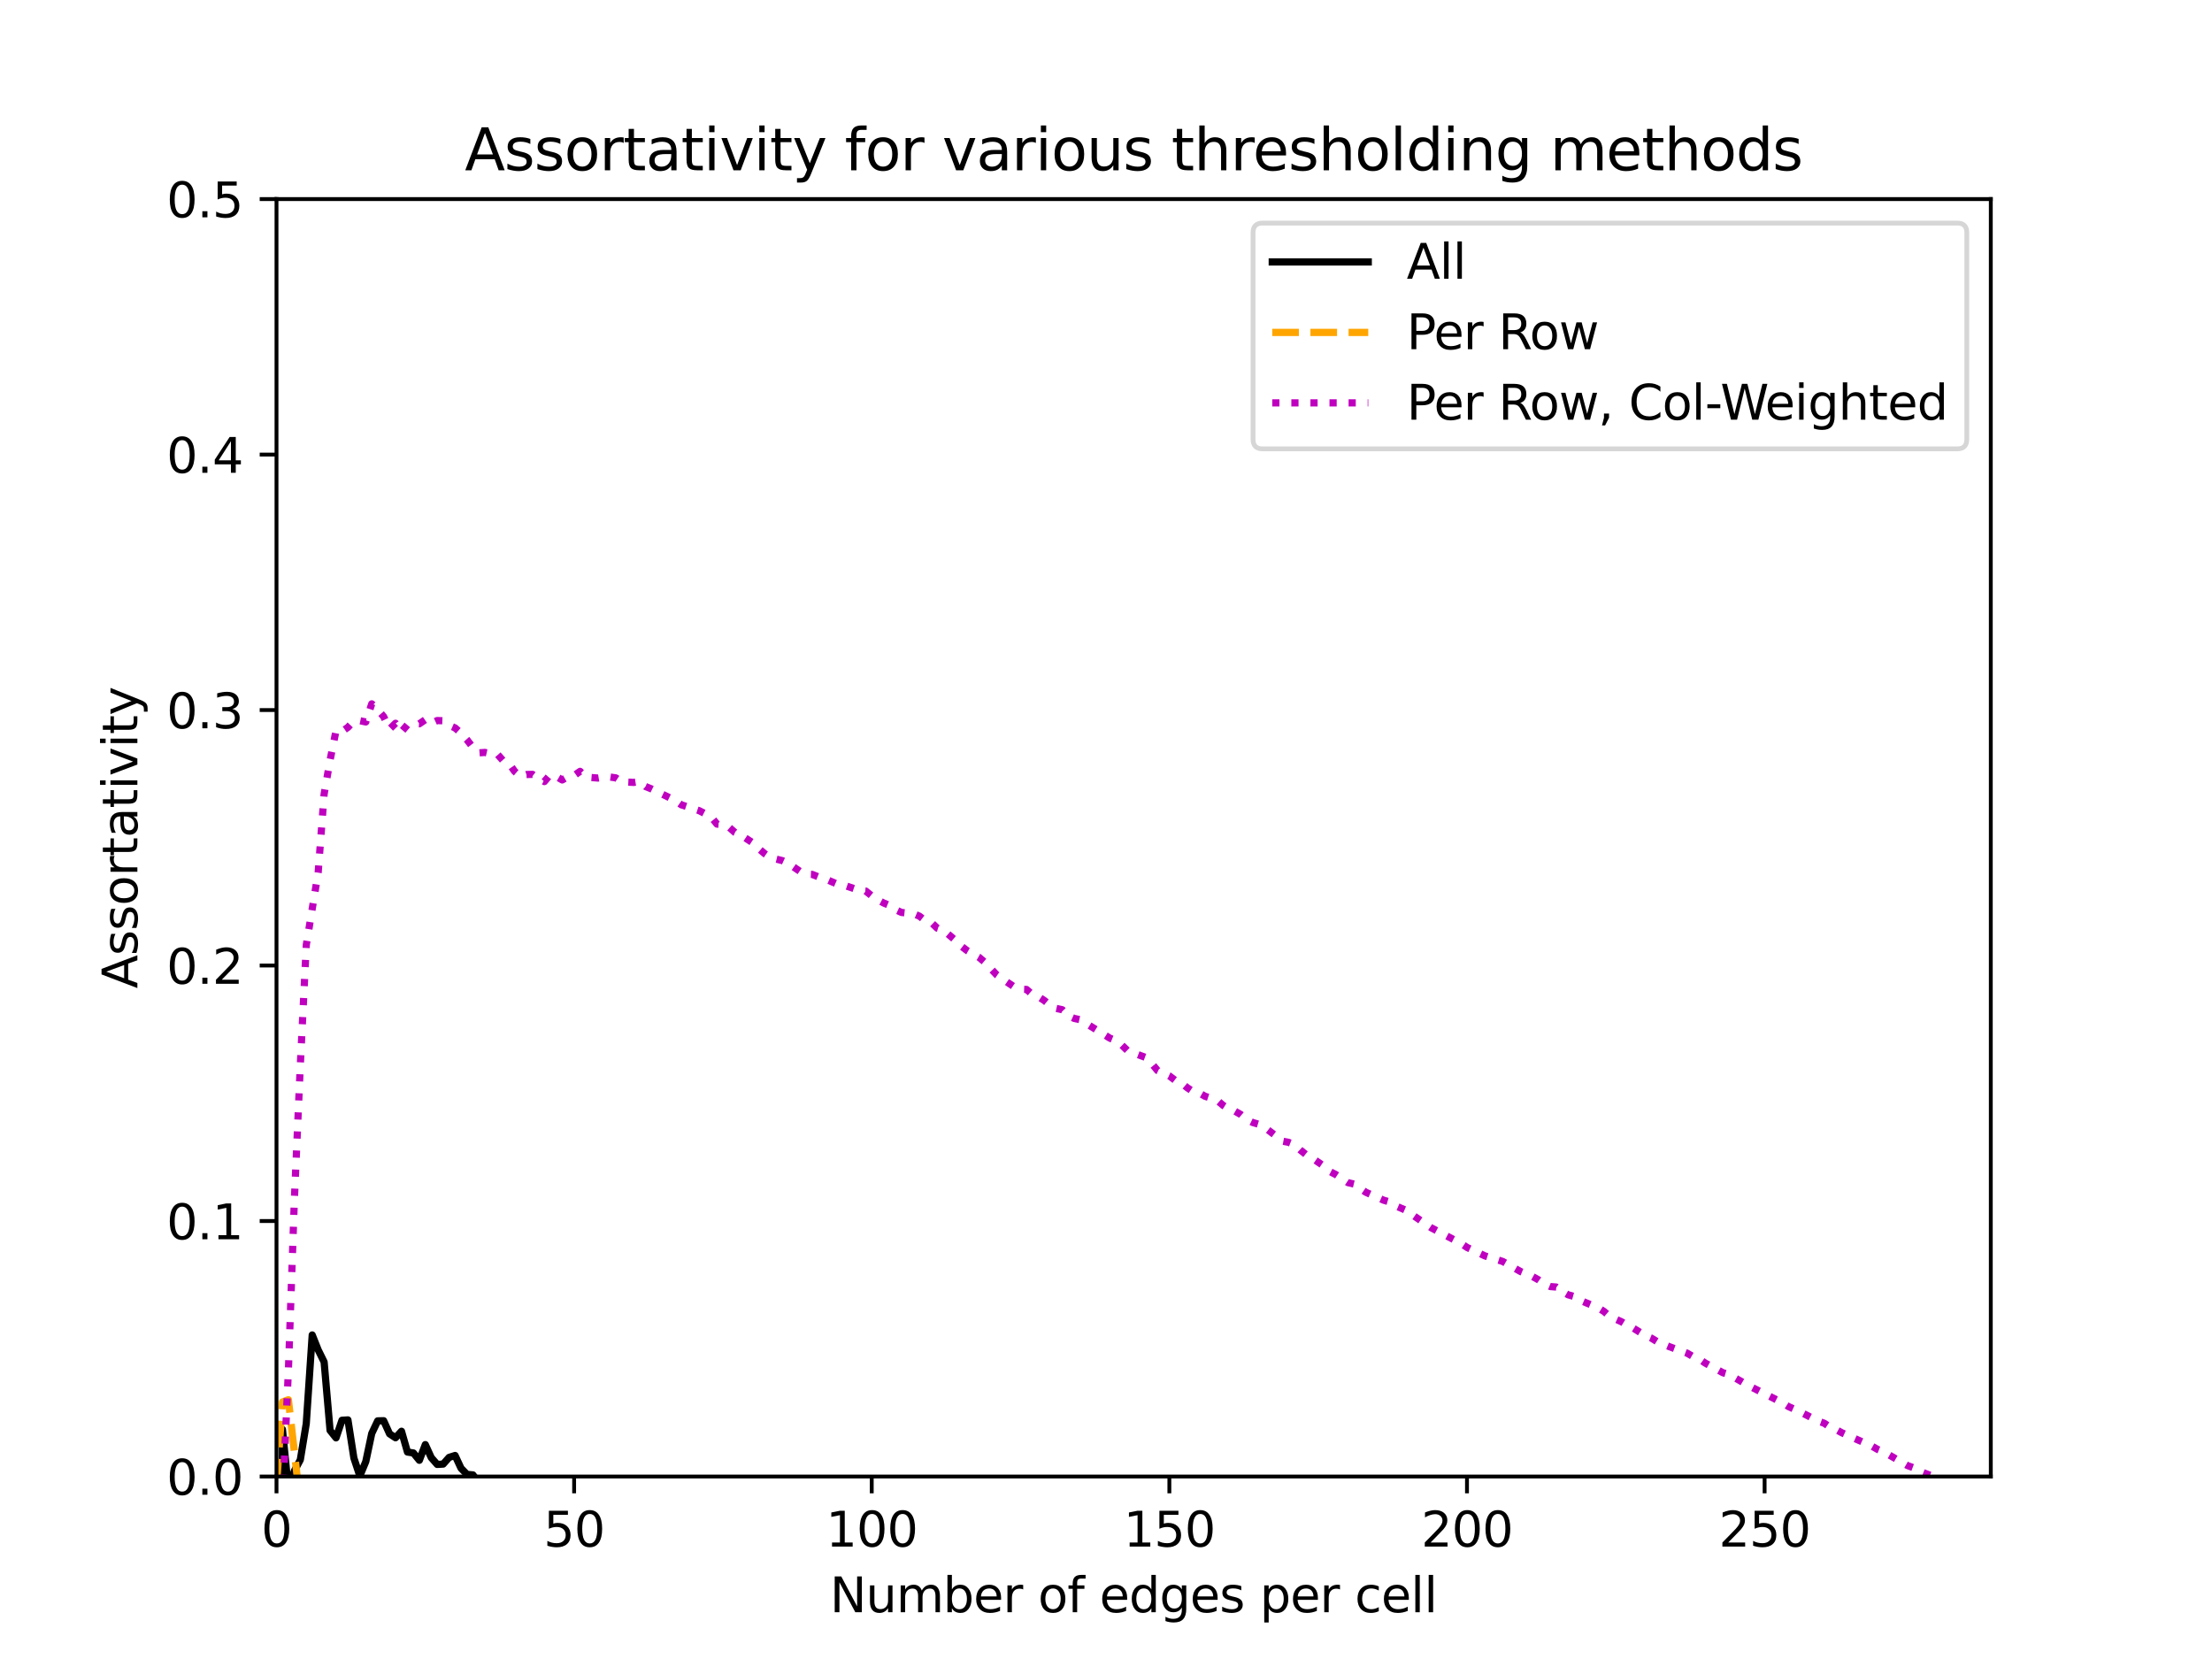<?xml version="1.0" encoding="utf-8" standalone="no"?>
<!DOCTYPE svg PUBLIC "-//W3C//DTD SVG 1.1//EN"
  "http://www.w3.org/Graphics/SVG/1.1/DTD/svg11.dtd">
<svg xmlns:xlink="http://www.w3.org/1999/xlink" width="460.8pt" height="345.6pt" viewBox="0 0 460.8 345.6" xmlns="http://www.w3.org/2000/svg" version="1.1">
 <defs>
  <style type="text/css">*{stroke-linejoin: round; stroke-linecap: butt}</style>
 </defs>
 <g id="figure_1">
  <g id="patch_1">
   <path d="M 0 345.6 
L 460.8 345.6 
L 460.8 0 
L 0 0 
z
" style="fill: #ffffff"/>
  </g>
  <g id="axes_1">
   <g id="patch_2">
    <path d="M 57.6 307.584 
L 414.72 307.584 
L 414.72 41.472 
L 57.6 41.472 
z
" style="fill: #ffffff"/>
   </g>
   <g id="matplotlib.axis_1">
    <g id="xtick_1">
     <g id="line2d_1">
      <defs>
       <path id="m4fea21b59d" d="M 0 0 
L 0 3.5 
" style="stroke: #000000; stroke-width: 0.8"/>
      </defs>
      <g>
       <use xlink:href="#m4fea21b59d" x="57.6" y="307.584" style="stroke: #000000; stroke-width: 0.8"/>
      </g>
     </g>
     <g id="text_1">
      <!-- 0 -->
      <g transform="translate(54.419 322.182) scale(0.1 -0.1)">
       <defs>
        <path id="DejaVuSans-30" d="M 2034 4250 
Q 1547 4250 1301 3770 
Q 1056 3291 1056 2328 
Q 1056 1369 1301 889 
Q 1547 409 2034 409 
Q 2525 409 2770 889 
Q 3016 1369 3016 2328 
Q 3016 3291 2770 3770 
Q 2525 4250 2034 4250 
z
M 2034 4750 
Q 2819 4750 3233 4129 
Q 3647 3509 3647 2328 
Q 3647 1150 3233 529 
Q 2819 -91 2034 -91 
Q 1250 -91 836 529 
Q 422 1150 422 2328 
Q 422 3509 836 4129 
Q 1250 4750 2034 4750 
z
" transform="scale(0.016)"/>
       </defs>
       <use xlink:href="#DejaVuSans-30"/>
      </g>
     </g>
    </g>
    <g id="xtick_2">
     <g id="line2d_2">
      <g>
       <use xlink:href="#m4fea21b59d" x="119.6" y="307.584" style="stroke: #000000; stroke-width: 0.8"/>
      </g>
     </g>
     <g id="text_2">
      <!-- 50 -->
      <g transform="translate(113.237 322.182) scale(0.1 -0.1)">
       <defs>
        <path id="DejaVuSans-35" d="M 691 4666 
L 3169 4666 
L 3169 4134 
L 1269 4134 
L 1269 2991 
Q 1406 3038 1543 3061 
Q 1681 3084 1819 3084 
Q 2600 3084 3056 2656 
Q 3513 2228 3513 1497 
Q 3513 744 3044 326 
Q 2575 -91 1722 -91 
Q 1428 -91 1123 -41 
Q 819 9 494 109 
L 494 744 
Q 775 591 1075 516 
Q 1375 441 1709 441 
Q 2250 441 2565 725 
Q 2881 1009 2881 1497 
Q 2881 1984 2565 2268 
Q 2250 2553 1709 2553 
Q 1456 2553 1204 2497 
Q 953 2441 691 2322 
L 691 4666 
z
" transform="scale(0.016)"/>
       </defs>
       <use xlink:href="#DejaVuSans-35"/>
       <use xlink:href="#DejaVuSans-30" x="63.623"/>
      </g>
     </g>
    </g>
    <g id="xtick_3">
     <g id="line2d_3">
      <g>
       <use xlink:href="#m4fea21b59d" x="181.6" y="307.584" style="stroke: #000000; stroke-width: 0.8"/>
      </g>
     </g>
     <g id="text_3">
      <!-- 100 -->
      <g transform="translate(172.056 322.182) scale(0.1 -0.1)">
       <defs>
        <path id="DejaVuSans-31" d="M 794 531 
L 1825 531 
L 1825 4091 
L 703 3866 
L 703 4441 
L 1819 4666 
L 2450 4666 
L 2450 531 
L 3481 531 
L 3481 0 
L 794 0 
L 794 531 
z
" transform="scale(0.016)"/>
       </defs>
       <use xlink:href="#DejaVuSans-31"/>
       <use xlink:href="#DejaVuSans-30" x="63.623"/>
       <use xlink:href="#DejaVuSans-30" x="127.246"/>
      </g>
     </g>
    </g>
    <g id="xtick_4">
     <g id="line2d_4">
      <g>
       <use xlink:href="#m4fea21b59d" x="243.6" y="307.584" style="stroke: #000000; stroke-width: 0.8"/>
      </g>
     </g>
     <g id="text_4">
      <!-- 150 -->
      <g transform="translate(234.056 322.182) scale(0.1 -0.1)">
       <use xlink:href="#DejaVuSans-31"/>
       <use xlink:href="#DejaVuSans-35" x="63.623"/>
       <use xlink:href="#DejaVuSans-30" x="127.246"/>
      </g>
     </g>
    </g>
    <g id="xtick_5">
     <g id="line2d_5">
      <g>
       <use xlink:href="#m4fea21b59d" x="305.6" y="307.584" style="stroke: #000000; stroke-width: 0.8"/>
      </g>
     </g>
     <g id="text_5">
      <!-- 200 -->
      <g transform="translate(296.056 322.182) scale(0.1 -0.1)">
       <defs>
        <path id="DejaVuSans-32" d="M 1228 531 
L 3431 531 
L 3431 0 
L 469 0 
L 469 531 
Q 828 903 1448 1529 
Q 2069 2156 2228 2338 
Q 2531 2678 2651 2914 
Q 2772 3150 2772 3378 
Q 2772 3750 2511 3984 
Q 2250 4219 1831 4219 
Q 1534 4219 1204 4116 
Q 875 4013 500 3803 
L 500 4441 
Q 881 4594 1212 4672 
Q 1544 4750 1819 4750 
Q 2544 4750 2975 4387 
Q 3406 4025 3406 3419 
Q 3406 3131 3298 2873 
Q 3191 2616 2906 2266 
Q 2828 2175 2409 1742 
Q 1991 1309 1228 531 
z
" transform="scale(0.016)"/>
       </defs>
       <use xlink:href="#DejaVuSans-32"/>
       <use xlink:href="#DejaVuSans-30" x="63.623"/>
       <use xlink:href="#DejaVuSans-30" x="127.246"/>
      </g>
     </g>
    </g>
    <g id="xtick_6">
     <g id="line2d_6">
      <g>
       <use xlink:href="#m4fea21b59d" x="367.6" y="307.584" style="stroke: #000000; stroke-width: 0.8"/>
      </g>
     </g>
     <g id="text_6">
      <!-- 250 -->
      <g transform="translate(358.056 322.182) scale(0.1 -0.1)">
       <use xlink:href="#DejaVuSans-32"/>
       <use xlink:href="#DejaVuSans-35" x="63.623"/>
       <use xlink:href="#DejaVuSans-30" x="127.246"/>
      </g>
     </g>
    </g>
    <g id="text_7">
     <!-- Number of edges per cell -->
     <g transform="translate(172.882 335.861) scale(0.1 -0.1)">
      <defs>
       <path id="DejaVuSans-4e" d="M 628 4666 
L 1478 4666 
L 3547 763 
L 3547 4666 
L 4159 4666 
L 4159 0 
L 3309 0 
L 1241 3903 
L 1241 0 
L 628 0 
L 628 4666 
z
" transform="scale(0.016)"/>
       <path id="DejaVuSans-75" d="M 544 1381 
L 544 3500 
L 1119 3500 
L 1119 1403 
Q 1119 906 1312 657 
Q 1506 409 1894 409 
Q 2359 409 2629 706 
Q 2900 1003 2900 1516 
L 2900 3500 
L 3475 3500 
L 3475 0 
L 2900 0 
L 2900 538 
Q 2691 219 2414 64 
Q 2138 -91 1772 -91 
Q 1169 -91 856 284 
Q 544 659 544 1381 
z
M 1991 3584 
L 1991 3584 
z
" transform="scale(0.016)"/>
       <path id="DejaVuSans-6d" d="M 3328 2828 
Q 3544 3216 3844 3400 
Q 4144 3584 4550 3584 
Q 5097 3584 5394 3201 
Q 5691 2819 5691 2113 
L 5691 0 
L 5113 0 
L 5113 2094 
Q 5113 2597 4934 2840 
Q 4756 3084 4391 3084 
Q 3944 3084 3684 2787 
Q 3425 2491 3425 1978 
L 3425 0 
L 2847 0 
L 2847 2094 
Q 2847 2600 2669 2842 
Q 2491 3084 2119 3084 
Q 1678 3084 1418 2786 
Q 1159 2488 1159 1978 
L 1159 0 
L 581 0 
L 581 3500 
L 1159 3500 
L 1159 2956 
Q 1356 3278 1631 3431 
Q 1906 3584 2284 3584 
Q 2666 3584 2933 3390 
Q 3200 3197 3328 2828 
z
" transform="scale(0.016)"/>
       <path id="DejaVuSans-62" d="M 3116 1747 
Q 3116 2381 2855 2742 
Q 2594 3103 2138 3103 
Q 1681 3103 1420 2742 
Q 1159 2381 1159 1747 
Q 1159 1113 1420 752 
Q 1681 391 2138 391 
Q 2594 391 2855 752 
Q 3116 1113 3116 1747 
z
M 1159 2969 
Q 1341 3281 1617 3432 
Q 1894 3584 2278 3584 
Q 2916 3584 3314 3078 
Q 3713 2572 3713 1747 
Q 3713 922 3314 415 
Q 2916 -91 2278 -91 
Q 1894 -91 1617 61 
Q 1341 213 1159 525 
L 1159 0 
L 581 0 
L 581 4863 
L 1159 4863 
L 1159 2969 
z
" transform="scale(0.016)"/>
       <path id="DejaVuSans-65" d="M 3597 1894 
L 3597 1613 
L 953 1613 
Q 991 1019 1311 708 
Q 1631 397 2203 397 
Q 2534 397 2845 478 
Q 3156 559 3463 722 
L 3463 178 
Q 3153 47 2828 -22 
Q 2503 -91 2169 -91 
Q 1331 -91 842 396 
Q 353 884 353 1716 
Q 353 2575 817 3079 
Q 1281 3584 2069 3584 
Q 2775 3584 3186 3129 
Q 3597 2675 3597 1894 
z
M 3022 2063 
Q 3016 2534 2758 2815 
Q 2500 3097 2075 3097 
Q 1594 3097 1305 2825 
Q 1016 2553 972 2059 
L 3022 2063 
z
" transform="scale(0.016)"/>
       <path id="DejaVuSans-72" d="M 2631 2963 
Q 2534 3019 2420 3045 
Q 2306 3072 2169 3072 
Q 1681 3072 1420 2755 
Q 1159 2438 1159 1844 
L 1159 0 
L 581 0 
L 581 3500 
L 1159 3500 
L 1159 2956 
Q 1341 3275 1631 3429 
Q 1922 3584 2338 3584 
Q 2397 3584 2469 3576 
Q 2541 3569 2628 3553 
L 2631 2963 
z
" transform="scale(0.016)"/>
       <path id="DejaVuSans-20" transform="scale(0.016)"/>
       <path id="DejaVuSans-6f" d="M 1959 3097 
Q 1497 3097 1228 2736 
Q 959 2375 959 1747 
Q 959 1119 1226 758 
Q 1494 397 1959 397 
Q 2419 397 2687 759 
Q 2956 1122 2956 1747 
Q 2956 2369 2687 2733 
Q 2419 3097 1959 3097 
z
M 1959 3584 
Q 2709 3584 3137 3096 
Q 3566 2609 3566 1747 
Q 3566 888 3137 398 
Q 2709 -91 1959 -91 
Q 1206 -91 779 398 
Q 353 888 353 1747 
Q 353 2609 779 3096 
Q 1206 3584 1959 3584 
z
" transform="scale(0.016)"/>
       <path id="DejaVuSans-66" d="M 2375 4863 
L 2375 4384 
L 1825 4384 
Q 1516 4384 1395 4259 
Q 1275 4134 1275 3809 
L 1275 3500 
L 2222 3500 
L 2222 3053 
L 1275 3053 
L 1275 0 
L 697 0 
L 697 3053 
L 147 3053 
L 147 3500 
L 697 3500 
L 697 3744 
Q 697 4328 969 4595 
Q 1241 4863 1831 4863 
L 2375 4863 
z
" transform="scale(0.016)"/>
       <path id="DejaVuSans-64" d="M 2906 2969 
L 2906 4863 
L 3481 4863 
L 3481 0 
L 2906 0 
L 2906 525 
Q 2725 213 2448 61 
Q 2172 -91 1784 -91 
Q 1150 -91 751 415 
Q 353 922 353 1747 
Q 353 2572 751 3078 
Q 1150 3584 1784 3584 
Q 2172 3584 2448 3432 
Q 2725 3281 2906 2969 
z
M 947 1747 
Q 947 1113 1208 752 
Q 1469 391 1925 391 
Q 2381 391 2643 752 
Q 2906 1113 2906 1747 
Q 2906 2381 2643 2742 
Q 2381 3103 1925 3103 
Q 1469 3103 1208 2742 
Q 947 2381 947 1747 
z
" transform="scale(0.016)"/>
       <path id="DejaVuSans-67" d="M 2906 1791 
Q 2906 2416 2648 2759 
Q 2391 3103 1925 3103 
Q 1463 3103 1205 2759 
Q 947 2416 947 1791 
Q 947 1169 1205 825 
Q 1463 481 1925 481 
Q 2391 481 2648 825 
Q 2906 1169 2906 1791 
z
M 3481 434 
Q 3481 -459 3084 -895 
Q 2688 -1331 1869 -1331 
Q 1566 -1331 1297 -1286 
Q 1028 -1241 775 -1147 
L 775 -588 
Q 1028 -725 1275 -790 
Q 1522 -856 1778 -856 
Q 2344 -856 2625 -561 
Q 2906 -266 2906 331 
L 2906 616 
Q 2728 306 2450 153 
Q 2172 0 1784 0 
Q 1141 0 747 490 
Q 353 981 353 1791 
Q 353 2603 747 3093 
Q 1141 3584 1784 3584 
Q 2172 3584 2450 3431 
Q 2728 3278 2906 2969 
L 2906 3500 
L 3481 3500 
L 3481 434 
z
" transform="scale(0.016)"/>
       <path id="DejaVuSans-73" d="M 2834 3397 
L 2834 2853 
Q 2591 2978 2328 3040 
Q 2066 3103 1784 3103 
Q 1356 3103 1142 2972 
Q 928 2841 928 2578 
Q 928 2378 1081 2264 
Q 1234 2150 1697 2047 
L 1894 2003 
Q 2506 1872 2764 1633 
Q 3022 1394 3022 966 
Q 3022 478 2636 193 
Q 2250 -91 1575 -91 
Q 1294 -91 989 -36 
Q 684 19 347 128 
L 347 722 
Q 666 556 975 473 
Q 1284 391 1588 391 
Q 1994 391 2212 530 
Q 2431 669 2431 922 
Q 2431 1156 2273 1281 
Q 2116 1406 1581 1522 
L 1381 1569 
Q 847 1681 609 1914 
Q 372 2147 372 2553 
Q 372 3047 722 3315 
Q 1072 3584 1716 3584 
Q 2034 3584 2315 3537 
Q 2597 3491 2834 3397 
z
" transform="scale(0.016)"/>
       <path id="DejaVuSans-70" d="M 1159 525 
L 1159 -1331 
L 581 -1331 
L 581 3500 
L 1159 3500 
L 1159 2969 
Q 1341 3281 1617 3432 
Q 1894 3584 2278 3584 
Q 2916 3584 3314 3078 
Q 3713 2572 3713 1747 
Q 3713 922 3314 415 
Q 2916 -91 2278 -91 
Q 1894 -91 1617 61 
Q 1341 213 1159 525 
z
M 3116 1747 
Q 3116 2381 2855 2742 
Q 2594 3103 2138 3103 
Q 1681 3103 1420 2742 
Q 1159 2381 1159 1747 
Q 1159 1113 1420 752 
Q 1681 391 2138 391 
Q 2594 391 2855 752 
Q 3116 1113 3116 1747 
z
" transform="scale(0.016)"/>
       <path id="DejaVuSans-63" d="M 3122 3366 
L 3122 2828 
Q 2878 2963 2633 3030 
Q 2388 3097 2138 3097 
Q 1578 3097 1268 2742 
Q 959 2388 959 1747 
Q 959 1106 1268 751 
Q 1578 397 2138 397 
Q 2388 397 2633 464 
Q 2878 531 3122 666 
L 3122 134 
Q 2881 22 2623 -34 
Q 2366 -91 2075 -91 
Q 1284 -91 818 406 
Q 353 903 353 1747 
Q 353 2603 823 3093 
Q 1294 3584 2113 3584 
Q 2378 3584 2631 3529 
Q 2884 3475 3122 3366 
z
" transform="scale(0.016)"/>
       <path id="DejaVuSans-6c" d="M 603 4863 
L 1178 4863 
L 1178 0 
L 603 0 
L 603 4863 
z
" transform="scale(0.016)"/>
      </defs>
      <use xlink:href="#DejaVuSans-4e"/>
      <use xlink:href="#DejaVuSans-75" x="74.805"/>
      <use xlink:href="#DejaVuSans-6d" x="138.184"/>
      <use xlink:href="#DejaVuSans-62" x="235.596"/>
      <use xlink:href="#DejaVuSans-65" x="299.072"/>
      <use xlink:href="#DejaVuSans-72" x="360.596"/>
      <use xlink:href="#DejaVuSans-20" x="401.709"/>
      <use xlink:href="#DejaVuSans-6f" x="433.496"/>
      <use xlink:href="#DejaVuSans-66" x="494.678"/>
      <use xlink:href="#DejaVuSans-20" x="529.883"/>
      <use xlink:href="#DejaVuSans-65" x="561.67"/>
      <use xlink:href="#DejaVuSans-64" x="623.193"/>
      <use xlink:href="#DejaVuSans-67" x="686.67"/>
      <use xlink:href="#DejaVuSans-65" x="750.146"/>
      <use xlink:href="#DejaVuSans-73" x="811.67"/>
      <use xlink:href="#DejaVuSans-20" x="863.77"/>
      <use xlink:href="#DejaVuSans-70" x="895.557"/>
      <use xlink:href="#DejaVuSans-65" x="959.033"/>
      <use xlink:href="#DejaVuSans-72" x="1020.557"/>
      <use xlink:href="#DejaVuSans-20" x="1061.67"/>
      <use xlink:href="#DejaVuSans-63" x="1093.457"/>
      <use xlink:href="#DejaVuSans-65" x="1148.438"/>
      <use xlink:href="#DejaVuSans-6c" x="1209.961"/>
      <use xlink:href="#DejaVuSans-6c" x="1237.744"/>
     </g>
    </g>
   </g>
   <g id="matplotlib.axis_2">
    <g id="ytick_1">
     <g id="line2d_7">
      <defs>
       <path id="meaac93bbcf" d="M 0 0 
L -3.5 0 
" style="stroke: #000000; stroke-width: 0.8"/>
      </defs>
      <g>
       <use xlink:href="#meaac93bbcf" x="57.6" y="307.584" style="stroke: #000000; stroke-width: 0.8"/>
      </g>
     </g>
     <g id="text_8">
      <!-- 0.0 -->
      <g transform="translate(34.697 311.383) scale(0.1 -0.1)">
       <defs>
        <path id="DejaVuSans-2e" d="M 684 794 
L 1344 794 
L 1344 0 
L 684 0 
L 684 794 
z
" transform="scale(0.016)"/>
       </defs>
       <use xlink:href="#DejaVuSans-30"/>
       <use xlink:href="#DejaVuSans-2e" x="63.623"/>
       <use xlink:href="#DejaVuSans-30" x="95.41"/>
      </g>
     </g>
    </g>
    <g id="ytick_2">
     <g id="line2d_8">
      <g>
       <use xlink:href="#meaac93bbcf" x="57.6" y="254.362" style="stroke: #000000; stroke-width: 0.8"/>
      </g>
     </g>
     <g id="text_9">
      <!-- 0.1 -->
      <g transform="translate(34.697 258.161) scale(0.1 -0.1)">
       <use xlink:href="#DejaVuSans-30"/>
       <use xlink:href="#DejaVuSans-2e" x="63.623"/>
       <use xlink:href="#DejaVuSans-31" x="95.41"/>
      </g>
     </g>
    </g>
    <g id="ytick_3">
     <g id="line2d_9">
      <g>
       <use xlink:href="#meaac93bbcf" x="57.6" y="201.139" style="stroke: #000000; stroke-width: 0.8"/>
      </g>
     </g>
     <g id="text_10">
      <!-- 0.2 -->
      <g transform="translate(34.697 204.938) scale(0.1 -0.1)">
       <use xlink:href="#DejaVuSans-30"/>
       <use xlink:href="#DejaVuSans-2e" x="63.623"/>
       <use xlink:href="#DejaVuSans-32" x="95.41"/>
      </g>
     </g>
    </g>
    <g id="ytick_4">
     <g id="line2d_10">
      <g>
       <use xlink:href="#meaac93bbcf" x="57.6" y="147.917" style="stroke: #000000; stroke-width: 0.8"/>
      </g>
     </g>
     <g id="text_11">
      <!-- 0.3 -->
      <g transform="translate(34.697 151.716) scale(0.1 -0.1)">
       <defs>
        <path id="DejaVuSans-33" d="M 2597 2516 
Q 3050 2419 3304 2112 
Q 3559 1806 3559 1356 
Q 3559 666 3084 287 
Q 2609 -91 1734 -91 
Q 1441 -91 1130 -33 
Q 819 25 488 141 
L 488 750 
Q 750 597 1062 519 
Q 1375 441 1716 441 
Q 2309 441 2620 675 
Q 2931 909 2931 1356 
Q 2931 1769 2642 2001 
Q 2353 2234 1838 2234 
L 1294 2234 
L 1294 2753 
L 1863 2753 
Q 2328 2753 2575 2939 
Q 2822 3125 2822 3475 
Q 2822 3834 2567 4026 
Q 2313 4219 1838 4219 
Q 1578 4219 1281 4162 
Q 984 4106 628 3988 
L 628 4550 
Q 988 4650 1302 4700 
Q 1616 4750 1894 4750 
Q 2613 4750 3031 4423 
Q 3450 4097 3450 3541 
Q 3450 3153 3228 2886 
Q 3006 2619 2597 2516 
z
" transform="scale(0.016)"/>
       </defs>
       <use xlink:href="#DejaVuSans-30"/>
       <use xlink:href="#DejaVuSans-2e" x="63.623"/>
       <use xlink:href="#DejaVuSans-33" x="95.41"/>
      </g>
     </g>
    </g>
    <g id="ytick_5">
     <g id="line2d_11">
      <g>
       <use xlink:href="#meaac93bbcf" x="57.6" y="94.694" style="stroke: #000000; stroke-width: 0.8"/>
      </g>
     </g>
     <g id="text_12">
      <!-- 0.4 -->
      <g transform="translate(34.697 98.494) scale(0.1 -0.1)">
       <defs>
        <path id="DejaVuSans-34" d="M 2419 4116 
L 825 1625 
L 2419 1625 
L 2419 4116 
z
M 2253 4666 
L 3047 4666 
L 3047 1625 
L 3713 1625 
L 3713 1100 
L 3047 1100 
L 3047 0 
L 2419 0 
L 2419 1100 
L 313 1100 
L 313 1709 
L 2253 4666 
z
" transform="scale(0.016)"/>
       </defs>
       <use xlink:href="#DejaVuSans-30"/>
       <use xlink:href="#DejaVuSans-2e" x="63.623"/>
       <use xlink:href="#DejaVuSans-34" x="95.41"/>
      </g>
     </g>
    </g>
    <g id="ytick_6">
     <g id="line2d_12">
      <g>
       <use xlink:href="#meaac93bbcf" x="57.6" y="41.472" style="stroke: #000000; stroke-width: 0.8"/>
      </g>
     </g>
     <g id="text_13">
      <!-- 0.5 -->
      <g transform="translate(34.697 45.271) scale(0.1 -0.1)">
       <use xlink:href="#DejaVuSans-30"/>
       <use xlink:href="#DejaVuSans-2e" x="63.623"/>
       <use xlink:href="#DejaVuSans-35" x="95.41"/>
      </g>
     </g>
    </g>
    <g id="text_14">
     <!-- Assortativity -->
     <g transform="translate(28.617 205.914) rotate(-90) scale(0.1 -0.1)">
      <defs>
       <path id="DejaVuSans-41" d="M 2188 4044 
L 1331 1722 
L 3047 1722 
L 2188 4044 
z
M 1831 4666 
L 2547 4666 
L 4325 0 
L 3669 0 
L 3244 1197 
L 1141 1197 
L 716 0 
L 50 0 
L 1831 4666 
z
" transform="scale(0.016)"/>
       <path id="DejaVuSans-74" d="M 1172 4494 
L 1172 3500 
L 2356 3500 
L 2356 3053 
L 1172 3053 
L 1172 1153 
Q 1172 725 1289 603 
Q 1406 481 1766 481 
L 2356 481 
L 2356 0 
L 1766 0 
Q 1100 0 847 248 
Q 594 497 594 1153 
L 594 3053 
L 172 3053 
L 172 3500 
L 594 3500 
L 594 4494 
L 1172 4494 
z
" transform="scale(0.016)"/>
       <path id="DejaVuSans-61" d="M 2194 1759 
Q 1497 1759 1228 1600 
Q 959 1441 959 1056 
Q 959 750 1161 570 
Q 1363 391 1709 391 
Q 2188 391 2477 730 
Q 2766 1069 2766 1631 
L 2766 1759 
L 2194 1759 
z
M 3341 1997 
L 3341 0 
L 2766 0 
L 2766 531 
Q 2569 213 2275 61 
Q 1981 -91 1556 -91 
Q 1019 -91 701 211 
Q 384 513 384 1019 
Q 384 1609 779 1909 
Q 1175 2209 1959 2209 
L 2766 2209 
L 2766 2266 
Q 2766 2663 2505 2880 
Q 2244 3097 1772 3097 
Q 1472 3097 1187 3025 
Q 903 2953 641 2809 
L 641 3341 
Q 956 3463 1253 3523 
Q 1550 3584 1831 3584 
Q 2591 3584 2966 3190 
Q 3341 2797 3341 1997 
z
" transform="scale(0.016)"/>
       <path id="DejaVuSans-69" d="M 603 3500 
L 1178 3500 
L 1178 0 
L 603 0 
L 603 3500 
z
M 603 4863 
L 1178 4863 
L 1178 4134 
L 603 4134 
L 603 4863 
z
" transform="scale(0.016)"/>
       <path id="DejaVuSans-76" d="M 191 3500 
L 800 3500 
L 1894 563 
L 2988 3500 
L 3597 3500 
L 2284 0 
L 1503 0 
L 191 3500 
z
" transform="scale(0.016)"/>
       <path id="DejaVuSans-79" d="M 2059 -325 
Q 1816 -950 1584 -1140 
Q 1353 -1331 966 -1331 
L 506 -1331 
L 506 -850 
L 844 -850 
Q 1081 -850 1212 -737 
Q 1344 -625 1503 -206 
L 1606 56 
L 191 3500 
L 800 3500 
L 1894 763 
L 2988 3500 
L 3597 3500 
L 2059 -325 
z
" transform="scale(0.016)"/>
      </defs>
      <use xlink:href="#DejaVuSans-41"/>
      <use xlink:href="#DejaVuSans-73" x="68.408"/>
      <use xlink:href="#DejaVuSans-73" x="120.508"/>
      <use xlink:href="#DejaVuSans-6f" x="172.607"/>
      <use xlink:href="#DejaVuSans-72" x="233.789"/>
      <use xlink:href="#DejaVuSans-74" x="274.902"/>
      <use xlink:href="#DejaVuSans-61" x="314.111"/>
      <use xlink:href="#DejaVuSans-74" x="375.391"/>
      <use xlink:href="#DejaVuSans-69" x="414.6"/>
      <use xlink:href="#DejaVuSans-76" x="442.383"/>
      <use xlink:href="#DejaVuSans-69" x="501.562"/>
      <use xlink:href="#DejaVuSans-74" x="529.346"/>
      <use xlink:href="#DejaVuSans-79" x="568.555"/>
     </g>
    </g>
   </g>
   <g id="line2d_13">
    <path d="M 58.728 346.6 
L 58.84 297.768 
L 60.08 310.237 
L 61.32 306.418 
L 62.56 304.105 
L 63.8 296.553 
L 65.04 278.096 
L 66.28 281.209 
L 67.52 283.726 
L 68.76 297.977 
L 70 299.53 
L 71.24 295.866 
L 72.48 295.793 
L 73.72 303.735 
L 74.96 307.467 
L 76.2 304.475 
L 77.44 298.615 
L 78.68 295.992 
L 79.92 295.962 
L 81.16 298.699 
L 82.4 299.513 
L 83.64 298.155 
L 84.88 302.488 
L 86.12 302.678 
L 87.36 304.204 
L 88.6 300.939 
L 89.84 303.655 
L 91.08 305.068 
L 92.32 304.996 
L 93.56 303.6 
L 94.8 303.204 
L 96.04 305.865 
L 97.28 307.143 
L 98.52 307.246 
L 99.76 308.928 
L 101 308.702 
L 102.24 309.882 
L 103.48 310.676 
L 104.72 310.47 
L 105.96 310.863 
L 107.2 312.445 
L 108.44 312.57 
L 109.68 312.872 
L 110.92 312.096 
L 112.16 310.267 
L 113.4 312.135 
L 114.64 312.841 
L 115.88 310.708 
L 118.36 312.22 
L 119.6 312.332 
L 120.84 310.996 
L 122.08 310.058 
L 123.32 309.533 
L 124.56 309.557 
L 127.04 310.097 
L 128.28 309.7 
L 129.52 308.743 
L 130.76 310.068 
L 132 310.753 
L 133.24 312.114 
L 134.48 312.621 
L 135.72 312.597 
L 136.96 312.868 
L 138.2 311.88 
L 139.44 311.729 
L 140.68 312.922 
L 141.92 312.194 
L 143.16 312.01 
L 144.4 312.821 
L 145.64 313.825 
L 146.88 314.443 
L 148.12 315.258 
L 149.36 314.061 
L 150.6 314.793 
L 151.84 316.62 
L 153.08 317.15 
L 154.32 317.411 
L 155.56 317.141 
L 156.8 315.227 
L 158.04 316.534 
L 159.28 316.086 
L 160.52 316.245 
L 161.76 315.455 
L 163 315.122 
L 164.24 315.914 
L 165.48 316.554 
L 166.72 316.683 
L 167.96 317.007 
L 170.44 317.235 
L 174.16 318.315 
L 175.4 318.841 
L 177.88 320.213 
L 180.36 321.452 
L 181.6 321.531 
L 184.08 321.338 
L 185.32 321.498 
L 186.56 320.684 
L 187.8 320.454 
L 189.04 320.42 
L 190.28 320.038 
L 191.52 320.611 
L 192.76 321.055 
L 194 321.136 
L 195.24 320.529 
L 196.48 320.676 
L 198.96 320.164 
L 200.2 319.703 
L 201.44 319.5 
L 202.68 320.011 
L 203.92 321.14 
L 206.4 321.914 
L 207.64 321.904 
L 208.88 322.713 
L 210.12 322.525 
L 211.36 322.475 
L 215.08 321.942 
L 216.32 322.233 
L 217.56 322.837 
L 218.8 322.854 
L 220.04 323.052 
L 221.28 322.851 
L 222.52 323.606 
L 223.76 323.49 
L 227.48 324.598 
L 228.72 324.054 
L 229.96 323.86 
L 231.2 324.304 
L 232.44 324.538 
L 233.68 325.028 
L 236.16 325.582 
L 238.64 325.121 
L 239.88 324.728 
L 241.12 324.873 
L 242.36 324.865 
L 243.6 324.674 
L 246.08 325.798 
L 248.56 326.166 
L 249.8 326.013 
L 251.04 326.332 
L 252.28 326.482 
L 253.52 326.784 
L 254.76 327.258 
L 256 328.065 
L 257.24 327.913 
L 258.48 327.23 
L 259.72 327.436 
L 260.96 328.011 
L 262.2 327.718 
L 263.44 328.147 
L 264.68 327.441 
L 265.92 327.446 
L 267.16 326.986 
L 268.4 326.985 
L 270.88 327.361 
L 272.12 327.503 
L 273.36 327.464 
L 274.6 327.864 
L 275.84 328.025 
L 277.08 328.665 
L 278.32 328.968 
L 279.56 328.619 
L 280.8 328.648 
L 282.04 329.148 
L 283.28 328.557 
L 284.52 328.268 
L 285.76 328.754 
L 288.24 328.47 
L 289.48 327.889 
L 293.2 328.426 
L 294.44 328.634 
L 295.68 328.376 
L 296.92 327.821 
L 298.16 327.678 
L 299.4 327.723 
L 300.64 327.392 
L 301.88 327.531 
L 303.12 327.364 
L 304.36 326.796 
L 306.84 326.599 
L 308.08 326.459 
L 309.32 326.52 
L 311.8 326.466 
L 313.04 326.113 
L 314.28 326.35 
L 315.52 325.956 
L 318 325.874 
L 319.24 325.561 
L 320.48 325.468 
L 321.72 325.12 
L 325.44 324.63 
L 326.68 324.097 
L 329.16 323.467 
L 330.4 323.346 
L 331.64 323.389 
L 332.88 323.233 
L 335.36 322.48 
L 336.6 321.859 
L 339.08 321.026 
L 340.32 320.813 
L 342.8 319.784 
L 345.28 319.359 
L 347.76 318.375 
L 349 318.206 
L 350.24 317.758 
L 351.48 317.463 
L 352.72 316.795 
L 353.96 316.859 
L 357.68 315.421 
L 358.92 315.062 
L 361.4 314.16 
L 366.36 312.691 
L 367.6 312.58 
L 368.84 312.068 
L 371.32 311.341 
L 372.56 311.262 
L 373.8 310.955 
L 376.28 310.813 
L 380 310.105 
L 381.24 310.33 
L 383.72 310.188 
L 388.68 310.057 
L 391.16 309.521 
L 392.4 310.289 
L 393.64 309.713 
L 394.88 309.489 
L 414.72 309.438 
L 414.72 309.438 
" clip-path="url(#p8945904617)" style="fill: none; stroke: #000000; stroke-width: 1.5; stroke-linecap: square"/>
   </g>
   <g id="line2d_14">
    <path d="M 57.6 309.438 
L 58.84 292.061 
L 60.08 291.59 
L 62.56 313.337 
L 63.8 328.436 
L 65.04 320.37 
L 66.28 324.268 
L 67.52 328.841 
L 68.76 327.281 
L 70 329.871 
L 71.24 332.164 
L 72.48 335.251 
L 73.72 339.928 
L 74.96 340.969 
L 76.646 346.6 
M 139.378 346.6 
L 139.44 346.576 
L 140.68 346.289 
L 141.558 346.6 
M 163.789 346.6 
L 164.24 346.206 
L 165.48 346.147 
L 166.72 345.915 
L 167.96 346.088 
L 169.2 346.105 
L 170.44 345.261 
L 171.68 344.214 
L 172.92 343.479 
L 174.16 342.96 
L 175.4 342.662 
L 176.64 342.532 
L 177.88 342.08 
L 180.36 340.266 
L 181.6 340.31 
L 182.84 339.662 
L 184.08 339.528 
L 185.32 339.023 
L 186.56 338.269 
L 187.8 337.737 
L 189.04 337.535 
L 190.28 337.194 
L 191.52 336.402 
L 192.76 335.845 
L 194 335.628 
L 195.24 334.962 
L 196.48 334.892 
L 197.72 335.243 
L 198.96 335.072 
L 203.92 333.127 
L 206.4 331.374 
L 207.64 331.365 
L 208.88 331.011 
L 210.12 330.258 
L 211.36 330.013 
L 212.6 330.084 
L 215.08 329.651 
L 216.32 329.274 
L 217.56 329.72 
L 220.04 329.835 
L 221.28 329.757 
L 223.76 330.302 
L 227.48 330.017 
L 228.72 329.7 
L 229.96 330.17 
L 231.2 329.958 
L 233.68 330.306 
L 234.92 330.247 
L 236.16 330.059 
L 238.64 330.028 
L 239.88 329.83 
L 241.12 329.747 
L 242.36 329.304 
L 243.6 329.19 
L 244.84 328.84 
L 247.32 328.815 
L 248.56 329.018 
L 249.8 329.374 
L 251.04 329.019 
L 252.28 328.922 
L 254.76 328.579 
L 256 328.671 
L 257.24 328.549 
L 258.48 328.65 
L 259.72 328.372 
L 260.96 328.219 
L 262.2 328.597 
L 263.44 328.558 
L 265.92 328.764 
L 267.16 328.485 
L 268.4 328.484 
L 270.88 329.01 
L 272.12 329.031 
L 274.6 328.641 
L 275.84 328.462 
L 277.08 328.405 
L 279.56 327.82 
L 283.28 327.713 
L 285.76 326.703 
L 293.2 325.248 
L 296.92 324.503 
L 298.16 324.065 
L 300.64 323.863 
L 301.88 323.602 
L 303.12 323.19 
L 310.56 321.923 
L 313.04 321.208 
L 315.52 320.358 
L 316.76 320.355 
L 318 320.058 
L 319.24 319.947 
L 321.72 318.948 
L 322.96 318.575 
L 324.2 318.353 
L 325.44 317.987 
L 326.68 317.466 
L 327.92 317.163 
L 330.4 316.942 
L 331.64 316.499 
L 332.88 316.249 
L 334.12 316.231 
L 335.36 316.068 
L 336.6 315.761 
L 339.08 315.384 
L 341.56 314.579 
L 342.8 314.103 
L 345.28 313.444 
L 347.76 312.692 
L 353.96 311.573 
L 361.4 310.519 
L 365.12 310.223 
L 367.6 310.152 
L 368.84 310.05 
L 370.08 310.066 
L 372.56 309.862 
L 375.04 309.856 
L 376.28 309.658 
L 377.52 309.655 
L 380 309.513 
L 382.48 309.392 
L 414.72 309.438 
L 414.72 309.438 
" clip-path="url(#p8945904617)" style="fill: none; stroke-dasharray: 5.55,2.4; stroke-dashoffset: 0; stroke: #ffa500; stroke-width: 1.5"/>
   </g>
   <g id="line2d_15">
    <path d="M 57.6 309.438 
L 58.84 312.928 
L 60.08 285.425 
L 61.32 249.966 
L 62.56 221.898 
L 63.8 196.876 
L 66.28 181.771 
L 67.52 165.427 
L 68.76 158.355 
L 70 152.214 
L 71.24 152.365 
L 72.48 151.515 
L 73.72 150.179 
L 74.96 150.137 
L 76.2 150.398 
L 77.44 146.624 
L 78.68 147.835 
L 79.92 149.285 
L 81.16 151.875 
L 82.4 150.671 
L 83.64 152.433 
L 84.88 150.978 
L 86.12 150.7 
L 87.36 150.777 
L 88.6 149.924 
L 89.84 150.675 
L 91.08 150.103 
L 92.32 150.147 
L 93.56 151.083 
L 94.8 151.637 
L 96.04 152.733 
L 97.28 154.111 
L 98.52 155.722 
L 99.76 156.836 
L 101 156.743 
L 102.24 157.03 
L 103.48 156.968 
L 104.72 158.363 
L 105.96 158.91 
L 107.2 160.688 
L 108.44 161.749 
L 109.68 161.344 
L 110.92 161.313 
L 112.16 162.254 
L 113.4 162.816 
L 114.64 161.363 
L 115.88 161.76 
L 117.12 162.478 
L 118.36 161.763 
L 119.6 161.559 
L 120.84 160.689 
L 122.08 161.888 
L 124.56 162.083 
L 125.8 161.881 
L 127.04 161.865 
L 128.28 162.042 
L 129.52 162.863 
L 132 162.992 
L 133.24 162.798 
L 134.48 163.848 
L 135.72 164.349 
L 140.68 166.76 
L 141.92 167.653 
L 145.64 168.872 
L 148.12 170.137 
L 149.36 171.674 
L 150.6 171.739 
L 151.84 172.302 
L 153.08 173.396 
L 154.32 173.94 
L 156.8 175.57 
L 158.04 176.778 
L 159.28 177.819 
L 160.52 178.68 
L 163 179.291 
L 164.24 179.861 
L 166.72 181.574 
L 167.96 182.096 
L 169.2 182.156 
L 170.44 182.647 
L 171.68 182.988 
L 174.16 184.071 
L 175.4 184.255 
L 179.12 185.523 
L 180.36 185.627 
L 181.6 186.622 
L 182.84 187.447 
L 184.08 188.111 
L 185.32 188.621 
L 186.56 189.509 
L 187.8 190.079 
L 190.28 190.329 
L 191.52 190.848 
L 192.76 191.8 
L 194 192.163 
L 195.24 193.352 
L 196.48 193.721 
L 198.96 195.832 
L 200.2 197.057 
L 201.44 198.013 
L 203.92 199.408 
L 205.16 200.462 
L 207.64 203.095 
L 210.12 204.809 
L 211.36 205.651 
L 212.6 206.069 
L 213.84 206.117 
L 215.08 207.189 
L 216.32 207.638 
L 217.56 208.438 
L 218.8 209.448 
L 220.04 210.069 
L 221.28 210.339 
L 222.52 211.595 
L 223.76 212.15 
L 225 212.42 
L 231.2 216.266 
L 232.44 216.766 
L 233.68 217.701 
L 234.92 218.903 
L 238.64 220.284 
L 239.88 221.475 
L 241.12 223.001 
L 243.6 224.132 
L 244.84 225.079 
L 246.08 225.558 
L 247.32 226.592 
L 248.56 227.419 
L 249.8 227.678 
L 251.04 228.378 
L 253.52 229.171 
L 254.76 230.243 
L 256 231.023 
L 257.24 231.466 
L 258.48 232.18 
L 259.72 233.23 
L 260.96 233.835 
L 262.2 234.2 
L 263.44 234.84 
L 265.92 236.743 
L 267.16 237.723 
L 268.4 237.961 
L 269.64 238.428 
L 270.88 239.573 
L 272.12 240.564 
L 273.36 241.259 
L 275.84 242.956 
L 277.08 244.065 
L 278.32 244.711 
L 280.8 246.361 
L 282.04 246.661 
L 284.52 248.365 
L 288.24 250.026 
L 289.48 250.386 
L 290.72 251.201 
L 293.2 252.258 
L 294.44 253.219 
L 296.92 254.93 
L 298.16 255.777 
L 304.36 259.036 
L 305.6 259.859 
L 309.32 261.618 
L 313.04 262.782 
L 316.76 264.882 
L 319.24 265.915 
L 320.48 266.602 
L 321.72 267.487 
L 322.96 268.012 
L 324.2 268.116 
L 325.44 269.022 
L 326.68 269.732 
L 327.92 270.086 
L 329.16 270.874 
L 332.88 272.419 
L 334.12 273.187 
L 335.36 274.251 
L 337.84 275.373 
L 339.08 276.143 
L 340.32 276.723 
L 342.8 278.262 
L 344.04 278.772 
L 345.28 279.53 
L 347.76 280.538 
L 350.24 281.446 
L 351.48 281.899 
L 352.72 282.63 
L 353.96 283.061 
L 355.2 283.936 
L 358.92 285.967 
L 360.16 286.326 
L 362.64 287.723 
L 363.88 288.46 
L 367.6 290.349 
L 371.32 292.22 
L 372.56 293.007 
L 375.04 294.13 
L 378.76 296.035 
L 380 296.479 
L 381.24 297.294 
L 382.48 297.818 
L 383.72 298.484 
L 389.92 301.247 
L 391.16 301.948 
L 392.4 302.44 
L 397.36 305.3 
L 398.6 305.758 
L 399.84 306.468 
L 404.8 308.362 
L 406.04 308.749 
L 408.52 309.19 
L 409.76 309.381 
L 412.24 309.438 
L 414.72 309.438 
L 414.72 309.438 
" clip-path="url(#p8945904617)" style="fill: none; stroke-dasharray: 1.5,2.475; stroke-dashoffset: 0; stroke: #bf00bf; stroke-width: 1.5"/>
   </g>
   <g id="patch_3">
    <path d="M 57.6 307.584 
L 57.6 41.472 
" style="fill: none; stroke: #000000; stroke-width: 0.8; stroke-linejoin: miter; stroke-linecap: square"/>
   </g>
   <g id="patch_4">
    <path d="M 414.72 307.584 
L 414.72 41.472 
" style="fill: none; stroke: #000000; stroke-width: 0.8; stroke-linejoin: miter; stroke-linecap: square"/>
   </g>
   <g id="patch_5">
    <path d="M 57.6 307.584 
L 414.72 307.584 
" style="fill: none; stroke: #000000; stroke-width: 0.8; stroke-linejoin: miter; stroke-linecap: square"/>
   </g>
   <g id="patch_6">
    <path d="M 57.6 41.472 
L 414.72 41.472 
" style="fill: none; stroke: #000000; stroke-width: 0.8; stroke-linejoin: miter; stroke-linecap: square"/>
   </g>
   <g id="text_15">
    <!-- Assortativity for various thresholding methods -->
    <g transform="translate(96.83 35.472) scale(0.12 -0.12)">
     <defs>
      <path id="DejaVuSans-68" d="M 3513 2113 
L 3513 0 
L 2938 0 
L 2938 2094 
Q 2938 2591 2744 2837 
Q 2550 3084 2163 3084 
Q 1697 3084 1428 2787 
Q 1159 2491 1159 1978 
L 1159 0 
L 581 0 
L 581 4863 
L 1159 4863 
L 1159 2956 
Q 1366 3272 1645 3428 
Q 1925 3584 2291 3584 
Q 2894 3584 3203 3211 
Q 3513 2838 3513 2113 
z
" transform="scale(0.016)"/>
      <path id="DejaVuSans-6e" d="M 3513 2113 
L 3513 0 
L 2938 0 
L 2938 2094 
Q 2938 2591 2744 2837 
Q 2550 3084 2163 3084 
Q 1697 3084 1428 2787 
Q 1159 2491 1159 1978 
L 1159 0 
L 581 0 
L 581 3500 
L 1159 3500 
L 1159 2956 
Q 1366 3272 1645 3428 
Q 1925 3584 2291 3584 
Q 2894 3584 3203 3211 
Q 3513 2838 3513 2113 
z
" transform="scale(0.016)"/>
     </defs>
     <use xlink:href="#DejaVuSans-41"/>
     <use xlink:href="#DejaVuSans-73" x="68.408"/>
     <use xlink:href="#DejaVuSans-73" x="120.508"/>
     <use xlink:href="#DejaVuSans-6f" x="172.607"/>
     <use xlink:href="#DejaVuSans-72" x="233.789"/>
     <use xlink:href="#DejaVuSans-74" x="274.902"/>
     <use xlink:href="#DejaVuSans-61" x="314.111"/>
     <use xlink:href="#DejaVuSans-74" x="375.391"/>
     <use xlink:href="#DejaVuSans-69" x="414.6"/>
     <use xlink:href="#DejaVuSans-76" x="442.383"/>
     <use xlink:href="#DejaVuSans-69" x="501.562"/>
     <use xlink:href="#DejaVuSans-74" x="529.346"/>
     <use xlink:href="#DejaVuSans-79" x="568.555"/>
     <use xlink:href="#DejaVuSans-20" x="627.734"/>
     <use xlink:href="#DejaVuSans-66" x="659.521"/>
     <use xlink:href="#DejaVuSans-6f" x="694.727"/>
     <use xlink:href="#DejaVuSans-72" x="755.908"/>
     <use xlink:href="#DejaVuSans-20" x="797.021"/>
     <use xlink:href="#DejaVuSans-76" x="828.809"/>
     <use xlink:href="#DejaVuSans-61" x="887.988"/>
     <use xlink:href="#DejaVuSans-72" x="949.268"/>
     <use xlink:href="#DejaVuSans-69" x="990.381"/>
     <use xlink:href="#DejaVuSans-6f" x="1018.164"/>
     <use xlink:href="#DejaVuSans-75" x="1079.346"/>
     <use xlink:href="#DejaVuSans-73" x="1142.725"/>
     <use xlink:href="#DejaVuSans-20" x="1194.824"/>
     <use xlink:href="#DejaVuSans-74" x="1226.611"/>
     <use xlink:href="#DejaVuSans-68" x="1265.82"/>
     <use xlink:href="#DejaVuSans-72" x="1329.199"/>
     <use xlink:href="#DejaVuSans-65" x="1368.062"/>
     <use xlink:href="#DejaVuSans-73" x="1429.586"/>
     <use xlink:href="#DejaVuSans-68" x="1481.686"/>
     <use xlink:href="#DejaVuSans-6f" x="1545.064"/>
     <use xlink:href="#DejaVuSans-6c" x="1606.246"/>
     <use xlink:href="#DejaVuSans-64" x="1634.029"/>
     <use xlink:href="#DejaVuSans-69" x="1697.506"/>
     <use xlink:href="#DejaVuSans-6e" x="1725.289"/>
     <use xlink:href="#DejaVuSans-67" x="1788.668"/>
     <use xlink:href="#DejaVuSans-20" x="1852.145"/>
     <use xlink:href="#DejaVuSans-6d" x="1883.932"/>
     <use xlink:href="#DejaVuSans-65" x="1981.344"/>
     <use xlink:href="#DejaVuSans-74" x="2042.867"/>
     <use xlink:href="#DejaVuSans-68" x="2082.076"/>
     <use xlink:href="#DejaVuSans-6f" x="2145.455"/>
     <use xlink:href="#DejaVuSans-64" x="2206.637"/>
     <use xlink:href="#DejaVuSans-73" x="2270.113"/>
    </g>
   </g>
   <g id="legend_1">
    <g id="patch_7">
     <path d="M 263.033 93.506 
L 407.72 93.506 
Q 409.72 93.506 409.72 91.506 
L 409.72 48.472 
Q 409.72 46.472 407.72 46.472 
L 263.033 46.472 
Q 261.033 46.472 261.033 48.472 
L 261.033 91.506 
Q 261.033 93.506 263.033 93.506 
z
" style="fill: #ffffff; opacity: 0.8; stroke: #cccccc; stroke-linejoin: miter"/>
    </g>
    <g id="line2d_16">
     <path d="M 265.033 54.57 
L 275.033 54.57 
L 285.033 54.57 
" style="fill: none; stroke: #000000; stroke-width: 1.5; stroke-linecap: square"/>
    </g>
    <g id="text_16">
     <!-- All -->
     <g transform="translate(293.033 58.07) scale(0.1 -0.1)">
      <use xlink:href="#DejaVuSans-41"/>
      <use xlink:href="#DejaVuSans-6c" x="68.408"/>
      <use xlink:href="#DejaVuSans-6c" x="96.191"/>
     </g>
    </g>
    <g id="line2d_17">
     <path d="M 265.033 69.249 
L 275.033 69.249 
L 285.033 69.249 
" style="fill: none; stroke-dasharray: 5.55,2.4; stroke-dashoffset: 0; stroke: #ffa500; stroke-width: 1.5"/>
    </g>
    <g id="text_17">
     <!-- Per Row -->
     <g transform="translate(293.033 72.749) scale(0.1 -0.1)">
      <defs>
       <path id="DejaVuSans-50" d="M 1259 4147 
L 1259 2394 
L 2053 2394 
Q 2494 2394 2734 2622 
Q 2975 2850 2975 3272 
Q 2975 3691 2734 3919 
Q 2494 4147 2053 4147 
L 1259 4147 
z
M 628 4666 
L 2053 4666 
Q 2838 4666 3239 4311 
Q 3641 3956 3641 3272 
Q 3641 2581 3239 2228 
Q 2838 1875 2053 1875 
L 1259 1875 
L 1259 0 
L 628 0 
L 628 4666 
z
" transform="scale(0.016)"/>
       <path id="DejaVuSans-52" d="M 2841 2188 
Q 3044 2119 3236 1894 
Q 3428 1669 3622 1275 
L 4263 0 
L 3584 0 
L 2988 1197 
Q 2756 1666 2539 1819 
Q 2322 1972 1947 1972 
L 1259 1972 
L 1259 0 
L 628 0 
L 628 4666 
L 2053 4666 
Q 2853 4666 3247 4331 
Q 3641 3997 3641 3322 
Q 3641 2881 3436 2590 
Q 3231 2300 2841 2188 
z
M 1259 4147 
L 1259 2491 
L 2053 2491 
Q 2509 2491 2742 2702 
Q 2975 2913 2975 3322 
Q 2975 3731 2742 3939 
Q 2509 4147 2053 4147 
L 1259 4147 
z
" transform="scale(0.016)"/>
       <path id="DejaVuSans-77" d="M 269 3500 
L 844 3500 
L 1563 769 
L 2278 3500 
L 2956 3500 
L 3675 769 
L 4391 3500 
L 4966 3500 
L 4050 0 
L 3372 0 
L 2619 2869 
L 1863 0 
L 1184 0 
L 269 3500 
z
" transform="scale(0.016)"/>
      </defs>
      <use xlink:href="#DejaVuSans-50"/>
      <use xlink:href="#DejaVuSans-65" x="56.678"/>
      <use xlink:href="#DejaVuSans-72" x="118.201"/>
      <use xlink:href="#DejaVuSans-20" x="159.314"/>
      <use xlink:href="#DejaVuSans-52" x="191.102"/>
      <use xlink:href="#DejaVuSans-6f" x="256.084"/>
      <use xlink:href="#DejaVuSans-77" x="317.266"/>
     </g>
    </g>
    <g id="line2d_18">
     <path d="M 265.033 83.927 
L 275.033 83.927 
L 285.033 83.927 
" style="fill: none; stroke-dasharray: 1.5,2.475; stroke-dashoffset: 0; stroke: #bf00bf; stroke-width: 1.5"/>
    </g>
    <g id="text_18">
     <!-- Per Row, Col-Weighted -->
     <g transform="translate(293.033 87.427) scale(0.1 -0.1)">
      <defs>
       <path id="DejaVuSans-2c" d="M 750 794 
L 1409 794 
L 1409 256 
L 897 -744 
L 494 -744 
L 750 256 
L 750 794 
z
" transform="scale(0.016)"/>
       <path id="DejaVuSans-43" d="M 4122 4306 
L 4122 3641 
Q 3803 3938 3442 4084 
Q 3081 4231 2675 4231 
Q 1875 4231 1450 3742 
Q 1025 3253 1025 2328 
Q 1025 1406 1450 917 
Q 1875 428 2675 428 
Q 3081 428 3442 575 
Q 3803 722 4122 1019 
L 4122 359 
Q 3791 134 3420 21 
Q 3050 -91 2638 -91 
Q 1578 -91 968 557 
Q 359 1206 359 2328 
Q 359 3453 968 4101 
Q 1578 4750 2638 4750 
Q 3056 4750 3426 4639 
Q 3797 4528 4122 4306 
z
" transform="scale(0.016)"/>
       <path id="DejaVuSans-2d" d="M 313 2009 
L 1997 2009 
L 1997 1497 
L 313 1497 
L 313 2009 
z
" transform="scale(0.016)"/>
       <path id="DejaVuSans-57" d="M 213 4666 
L 850 4666 
L 1831 722 
L 2809 4666 
L 3519 4666 
L 4500 722 
L 5478 4666 
L 6119 4666 
L 4947 0 
L 4153 0 
L 3169 4050 
L 2175 0 
L 1381 0 
L 213 4666 
z
" transform="scale(0.016)"/>
      </defs>
      <use xlink:href="#DejaVuSans-50"/>
      <use xlink:href="#DejaVuSans-65" x="56.678"/>
      <use xlink:href="#DejaVuSans-72" x="118.201"/>
      <use xlink:href="#DejaVuSans-20" x="159.314"/>
      <use xlink:href="#DejaVuSans-52" x="191.102"/>
      <use xlink:href="#DejaVuSans-6f" x="256.084"/>
      <use xlink:href="#DejaVuSans-77" x="317.266"/>
      <use xlink:href="#DejaVuSans-2c" x="399.053"/>
      <use xlink:href="#DejaVuSans-20" x="430.84"/>
      <use xlink:href="#DejaVuSans-43" x="462.627"/>
      <use xlink:href="#DejaVuSans-6f" x="532.451"/>
      <use xlink:href="#DejaVuSans-6c" x="593.633"/>
      <use xlink:href="#DejaVuSans-2d" x="621.416"/>
      <use xlink:href="#DejaVuSans-57" x="653.5"/>
      <use xlink:href="#DejaVuSans-65" x="746.502"/>
      <use xlink:href="#DejaVuSans-69" x="808.025"/>
      <use xlink:href="#DejaVuSans-67" x="835.809"/>
      <use xlink:href="#DejaVuSans-68" x="899.285"/>
      <use xlink:href="#DejaVuSans-74" x="962.664"/>
      <use xlink:href="#DejaVuSans-65" x="1001.873"/>
      <use xlink:href="#DejaVuSans-64" x="1063.396"/>
     </g>
    </g>
   </g>
  </g>
 </g>
 <defs>
  <clipPath id="p8945904617">
   <rect x="57.6" y="41.472" width="357.12" height="266.112"/>
  </clipPath>
 </defs>
</svg>
